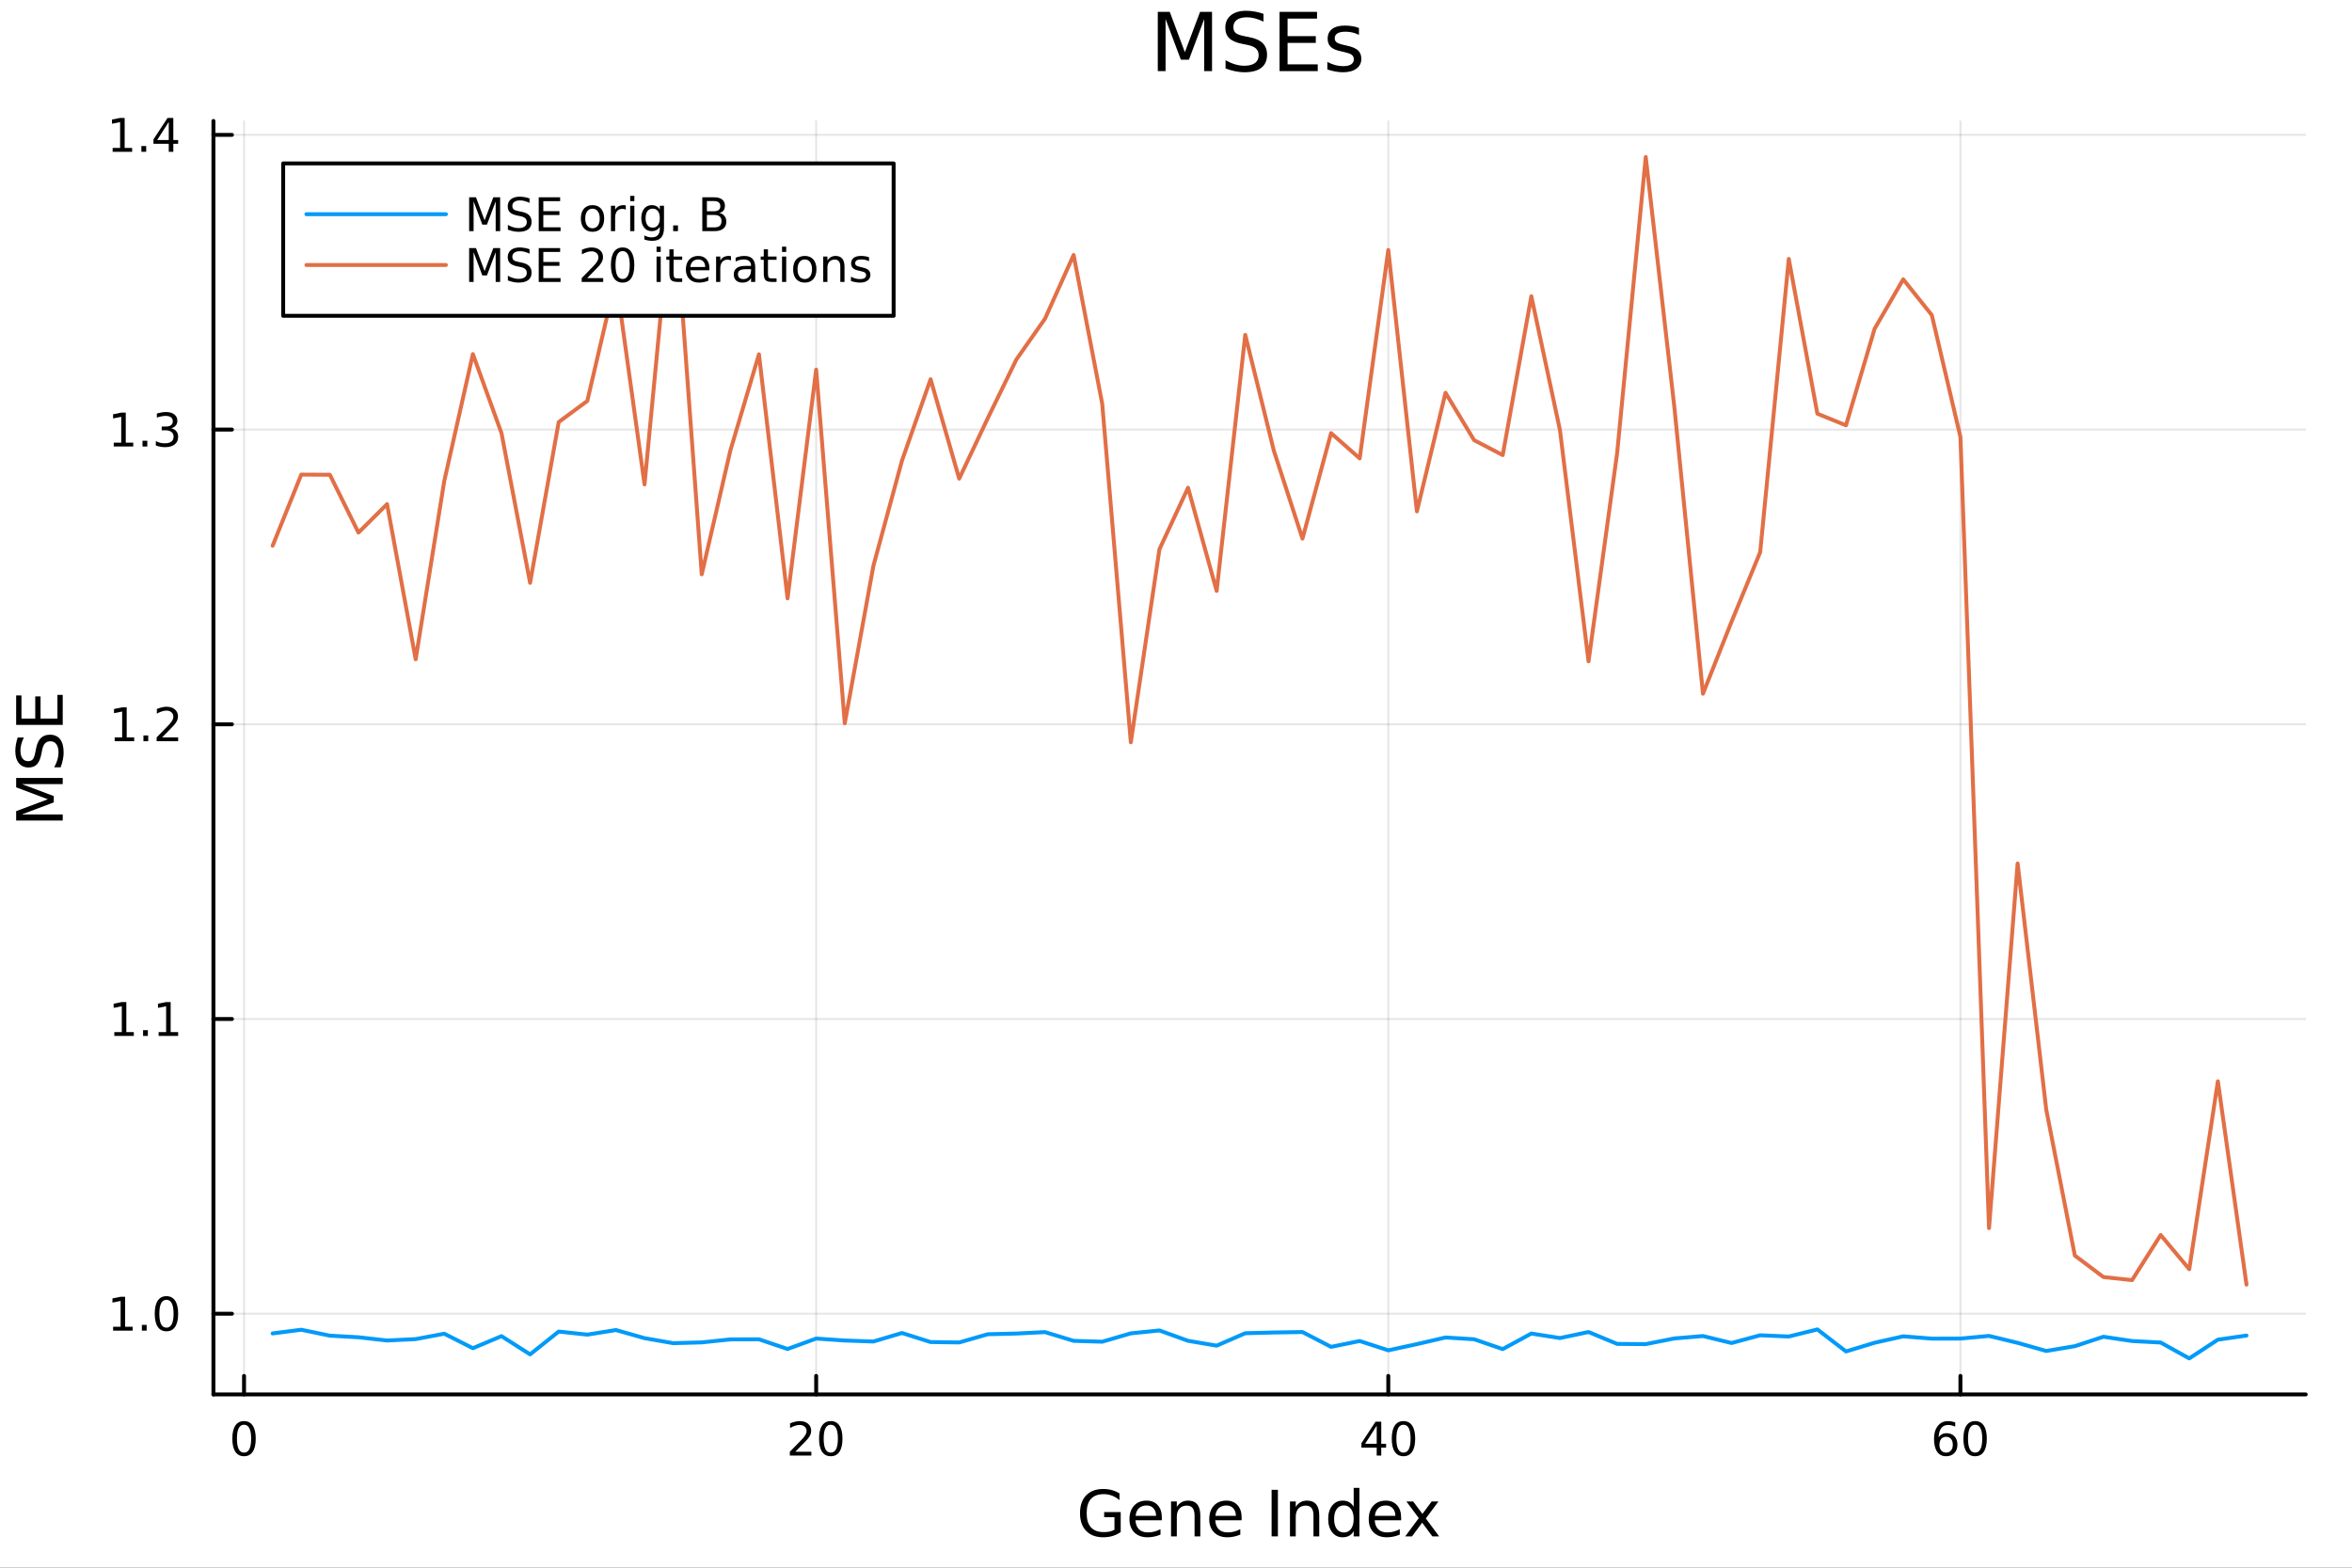 <svg xmlns="http://www.w3.org/2000/svg" xmlns:xlink="http://www.w3.org/1999/xlink" width="600" height="400" viewBox="0 0 2400 1600">
<rect x="0" y="0" width="2400" height="1600" fill="#333333" stroke="none"/>
<defs>
  <clipPath id="clip030">
    <rect x="0" y="0" width="2400" height="1600"></rect>
  </clipPath>
</defs>
<path clip-path="url(#clip030)" d="M0 1600 L2400 1600 L2400 8.88178e-14 L0 8.88178e-14  Z" fill="#ffffff" fill-rule="evenodd" fill-opacity="1"></path>
<defs>
  <clipPath id="clip031">
    <rect x="480" y="0" width="1681" height="1600"></rect>
  </clipPath>
</defs>
<path clip-path="url(#clip030)" d="M217.783 1423.18 L2352.76 1423.18 L2352.76 123.472 L217.783 123.472  Z" fill="#ffffff" fill-rule="evenodd" fill-opacity="1"></path>
<defs>
  <clipPath id="clip032">
    <rect x="217" y="123" width="2136" height="1301"></rect>
  </clipPath>
</defs>
<polyline clip-path="url(#clip032)" style="stroke:#000000; stroke-linecap:round; stroke-linejoin:round; stroke-width:2; stroke-opacity:0.1; fill:none" points="249.016,1423.18 249.016,123.472 "></polyline>
<polyline clip-path="url(#clip032)" style="stroke:#000000; stroke-linecap:round; stroke-linejoin:round; stroke-width:2; stroke-opacity:0.1; fill:none" points="832.821,1423.18 832.821,123.472 "></polyline>
<polyline clip-path="url(#clip032)" style="stroke:#000000; stroke-linecap:round; stroke-linejoin:round; stroke-width:2; stroke-opacity:0.1; fill:none" points="1416.63,1423.18 1416.63,123.472 "></polyline>
<polyline clip-path="url(#clip032)" style="stroke:#000000; stroke-linecap:round; stroke-linejoin:round; stroke-width:2; stroke-opacity:0.1; fill:none" points="2000.43,1423.18 2000.43,123.472 "></polyline>
<polyline clip-path="url(#clip030)" style="stroke:#000000; stroke-linecap:round; stroke-linejoin:round; stroke-width:4; stroke-opacity:1; fill:none" points="217.783,1423.18 2352.76,1423.18 "></polyline>
<polyline clip-path="url(#clip030)" style="stroke:#000000; stroke-linecap:round; stroke-linejoin:round; stroke-width:4; stroke-opacity:1; fill:none" points="249.016,1423.18 249.016,1404.28 "></polyline>
<polyline clip-path="url(#clip030)" style="stroke:#000000; stroke-linecap:round; stroke-linejoin:round; stroke-width:4; stroke-opacity:1; fill:none" points="832.821,1423.18 832.821,1404.28 "></polyline>
<polyline clip-path="url(#clip030)" style="stroke:#000000; stroke-linecap:round; stroke-linejoin:round; stroke-width:4; stroke-opacity:1; fill:none" points="1416.63,1423.18 1416.63,1404.28 "></polyline>
<polyline clip-path="url(#clip030)" style="stroke:#000000; stroke-linecap:round; stroke-linejoin:round; stroke-width:4; stroke-opacity:1; fill:none" points="2000.43,1423.18 2000.43,1404.28 "></polyline>
<path clip-path="url(#clip030)" d="M249.016 1454.1 Q245.405 1454.1 243.577 1457.66 Q241.771 1461.2 241.771 1468.33 Q241.771 1475.44 243.577 1479.01 Q245.405 1482.55 249.016 1482.55 Q252.651 1482.55 254.456 1479.01 Q256.285 1475.44 256.285 1468.33 Q256.285 1461.2 254.456 1457.66 Q252.651 1454.1 249.016 1454.1 M249.016 1450.39 Q254.827 1450.39 257.882 1455 Q260.961 1459.58 260.961 1468.33 Q260.961 1477.06 257.882 1481.67 Q254.827 1486.25 249.016 1486.25 Q243.206 1486.25 240.128 1481.67 Q237.072 1477.06 237.072 1468.33 Q237.072 1459.58 240.128 1455 Q243.206 1450.39 249.016 1450.39 Z" fill="#000000" fill-rule="nonzero" fill-opacity="1"></path><path clip-path="url(#clip030)" d="M811.594 1481.64 L827.914 1481.64 L827.914 1485.58 L805.969 1485.58 L805.969 1481.64 Q808.631 1478.89 813.215 1474.26 Q817.821 1469.61 819.002 1468.27 Q821.247 1465.74 822.127 1464.01 Q823.029 1462.25 823.029 1460.56 Q823.029 1457.8 821.085 1456.07 Q819.164 1454.33 816.062 1454.33 Q813.863 1454.33 811.409 1455.09 Q808.978 1455.86 806.201 1457.41 L806.201 1452.69 Q809.025 1451.55 811.478 1450.97 Q813.932 1450.39 815.969 1450.39 Q821.34 1450.39 824.534 1453.08 Q827.728 1455.77 827.728 1460.26 Q827.728 1462.39 826.918 1464.31 Q826.131 1466.2 824.025 1468.8 Q823.446 1469.47 820.344 1472.69 Q817.242 1475.88 811.594 1481.64 Z" fill="#000000" fill-rule="nonzero" fill-opacity="1"></path><path clip-path="url(#clip030)" d="M847.728 1454.1 Q844.117 1454.1 842.288 1457.66 Q840.483 1461.2 840.483 1468.33 Q840.483 1475.44 842.288 1479.01 Q844.117 1482.55 847.728 1482.55 Q851.363 1482.55 853.168 1479.01 Q854.997 1475.44 854.997 1468.33 Q854.997 1461.2 853.168 1457.66 Q851.363 1454.1 847.728 1454.1 M847.728 1450.39 Q853.538 1450.39 856.594 1455 Q859.673 1459.58 859.673 1468.33 Q859.673 1477.06 856.594 1481.67 Q853.538 1486.25 847.728 1486.25 Q841.918 1486.25 838.839 1481.67 Q835.784 1477.06 835.784 1468.33 Q835.784 1459.58 838.839 1455 Q841.918 1450.39 847.728 1450.39 Z" fill="#000000" fill-rule="nonzero" fill-opacity="1"></path><path clip-path="url(#clip030)" d="M1404.8 1455.09 L1392.99 1473.54 L1404.8 1473.54 L1404.8 1455.09 M1403.57 1451.02 L1409.45 1451.02 L1409.45 1473.54 L1414.38 1473.54 L1414.38 1477.43 L1409.45 1477.43 L1409.45 1485.58 L1404.8 1485.58 L1404.8 1477.43 L1389.2 1477.43 L1389.2 1472.92 L1403.57 1451.02 Z" fill="#000000" fill-rule="nonzero" fill-opacity="1"></path><path clip-path="url(#clip030)" d="M1432.11 1454.1 Q1428.5 1454.1 1426.67 1457.66 Q1424.87 1461.2 1424.87 1468.33 Q1424.87 1475.44 1426.67 1479.01 Q1428.5 1482.55 1432.11 1482.55 Q1435.75 1482.55 1437.55 1479.01 Q1439.38 1475.44 1439.38 1468.33 Q1439.38 1461.2 1437.55 1457.66 Q1435.75 1454.1 1432.11 1454.1 M1432.11 1450.39 Q1437.92 1450.39 1440.98 1455 Q1444.06 1459.58 1444.06 1468.33 Q1444.06 1477.06 1440.98 1481.67 Q1437.92 1486.25 1432.11 1486.25 Q1426.3 1486.25 1423.22 1481.67 Q1420.17 1477.06 1420.17 1468.33 Q1420.17 1459.58 1423.22 1455 Q1426.3 1450.39 1432.11 1450.39 Z" fill="#000000" fill-rule="nonzero" fill-opacity="1"></path><path clip-path="url(#clip030)" d="M1985.84 1466.44 Q1982.69 1466.44 1980.84 1468.59 Q1979.01 1470.74 1979.01 1474.49 Q1979.01 1478.22 1980.84 1480.39 Q1982.69 1482.55 1985.84 1482.55 Q1988.98 1482.55 1990.81 1480.39 Q1992.66 1478.22 1992.66 1474.49 Q1992.66 1470.74 1990.81 1468.59 Q1988.98 1466.44 1985.84 1466.44 M1995.12 1451.78 L1995.12 1456.04 Q1993.36 1455.21 1991.55 1454.77 Q1989.77 1454.33 1988.01 1454.33 Q1983.38 1454.33 1980.93 1457.45 Q1978.5 1460.58 1978.15 1466.9 Q1979.52 1464.89 1981.58 1463.82 Q1983.64 1462.73 1986.11 1462.73 Q1991.32 1462.73 1994.33 1465.9 Q1997.36 1469.05 1997.36 1474.49 Q1997.36 1479.82 1994.21 1483.03 Q1991.07 1486.25 1985.84 1486.25 Q1979.84 1486.25 1976.67 1481.67 Q1973.5 1477.06 1973.5 1468.33 Q1973.5 1460.14 1977.39 1455.28 Q1981.27 1450.39 1987.83 1450.39 Q1989.59 1450.39 1991.37 1450.74 Q1993.17 1451.09 1995.12 1451.78 Z" fill="#000000" fill-rule="nonzero" fill-opacity="1"></path><path clip-path="url(#clip030)" d="M2015.42 1454.1 Q2011.81 1454.1 2009.98 1457.66 Q2008.17 1461.2 2008.17 1468.33 Q2008.17 1475.44 2009.98 1479.01 Q2011.81 1482.55 2015.42 1482.55 Q2019.05 1482.55 2020.86 1479.01 Q2022.69 1475.44 2022.69 1468.33 Q2022.69 1461.2 2020.86 1457.66 Q2019.05 1454.1 2015.42 1454.1 M2015.42 1450.39 Q2021.23 1450.39 2024.28 1455 Q2027.36 1459.58 2027.36 1468.33 Q2027.36 1477.06 2024.28 1481.67 Q2021.23 1486.25 2015.42 1486.25 Q2009.61 1486.25 2006.53 1481.67 Q2003.47 1477.06 2003.47 1468.33 Q2003.47 1459.58 2006.53 1455 Q2009.61 1450.39 2015.42 1450.39 Z" fill="#000000" fill-rule="nonzero" fill-opacity="1"></path><path clip-path="url(#clip030)" d="M1137.2 1561.26 L1137.2 1548.5 L1126.7 1548.5 L1126.7 1543.22 L1143.57 1543.22 L1143.57 1563.62 Q1139.84 1566.26 1135.36 1567.63 Q1130.87 1568.97 1125.78 1568.97 Q1114.64 1568.97 1108.33 1562.47 Q1102.06 1555.95 1102.06 1544.33 Q1102.06 1532.68 1108.33 1526.19 Q1114.64 1519.66 1125.78 1519.66 Q1130.42 1519.66 1134.59 1520.81 Q1138.79 1521.96 1142.33 1524.18 L1142.33 1531.03 Q1138.76 1528 1134.75 1526.48 Q1130.74 1524.95 1126.32 1524.95 Q1117.6 1524.95 1113.2 1529.82 Q1108.84 1534.69 1108.84 1544.33 Q1108.84 1553.94 1113.2 1558.81 Q1117.6 1563.68 1126.32 1563.68 Q1129.72 1563.68 1132.4 1563.11 Q1135.07 1562.51 1137.2 1561.26 Z" fill="#000000" fill-rule="nonzero" fill-opacity="1"></path><path clip-path="url(#clip030)" d="M1185.55 1548.76 L1185.55 1551.62 L1158.62 1551.62 Q1159.01 1557.67 1162.25 1560.85 Q1165.53 1564 1171.36 1564 Q1174.73 1564 1177.88 1563.17 Q1181.06 1562.35 1184.18 1560.69 L1184.18 1566.23 Q1181.03 1567.57 1177.72 1568.27 Q1174.41 1568.97 1171 1568.97 Q1162.47 1568.97 1157.48 1564 Q1152.51 1559.04 1152.51 1550.57 Q1152.51 1541.82 1157.22 1536.69 Q1161.97 1531.54 1169.99 1531.54 Q1177.18 1531.54 1181.35 1536.18 Q1185.55 1540.8 1185.55 1548.76 M1179.69 1547.04 Q1179.63 1542.23 1176.99 1539.37 Q1174.38 1536.5 1170.05 1536.5 Q1165.15 1536.5 1162.19 1539.27 Q1159.26 1542.04 1158.81 1547.07 L1179.69 1547.04 Z" fill="#000000" fill-rule="nonzero" fill-opacity="1"></path><path clip-path="url(#clip030)" d="M1224.8 1546.53 L1224.8 1568.04 L1218.94 1568.04 L1218.94 1546.72 Q1218.94 1541.66 1216.97 1539.14 Q1214.99 1536.63 1211.05 1536.63 Q1206.3 1536.63 1203.57 1539.65 Q1200.83 1542.68 1200.83 1547.9 L1200.83 1568.04 L1194.94 1568.04 L1194.94 1532.4 L1200.83 1532.4 L1200.83 1537.93 Q1202.93 1534.72 1205.76 1533.13 Q1208.63 1531.54 1212.35 1531.54 Q1218.49 1531.54 1221.64 1535.36 Q1224.8 1539.14 1224.8 1546.53 Z" fill="#000000" fill-rule="nonzero" fill-opacity="1"></path><path clip-path="url(#clip030)" d="M1266.97 1548.76 L1266.97 1551.62 L1240.04 1551.62 Q1240.42 1557.67 1243.67 1560.85 Q1246.95 1564 1252.77 1564 Q1256.15 1564 1259.3 1563.17 Q1262.48 1562.35 1265.6 1560.69 L1265.6 1566.23 Q1262.45 1567.57 1259.14 1568.27 Q1255.83 1568.97 1252.42 1568.97 Q1243.89 1568.97 1238.9 1564 Q1233.93 1559.04 1233.93 1550.57 Q1233.93 1541.82 1238.64 1536.69 Q1243.38 1531.54 1251.4 1531.54 Q1258.6 1531.54 1262.77 1536.18 Q1266.97 1540.8 1266.97 1548.76 M1261.11 1547.04 Q1261.05 1542.23 1258.41 1539.37 Q1255.8 1536.5 1251.47 1536.5 Q1246.57 1536.5 1243.61 1539.27 Q1240.68 1542.04 1240.23 1547.07 L1261.11 1547.04 Z" fill="#000000" fill-rule="nonzero" fill-opacity="1"></path><path clip-path="url(#clip030)" d="M1297.56 1520.52 L1303.98 1520.52 L1303.98 1568.04 L1297.56 1568.04 L1297.56 1520.52 Z" fill="#000000" fill-rule="nonzero" fill-opacity="1"></path><path clip-path="url(#clip030)" d="M1346.16 1546.53 L1346.16 1568.04 L1340.3 1568.04 L1340.3 1546.72 Q1340.3 1541.66 1338.33 1539.14 Q1336.35 1536.63 1332.41 1536.63 Q1327.67 1536.63 1324.93 1539.65 Q1322.19 1542.68 1322.19 1547.9 L1322.19 1568.04 L1316.3 1568.04 L1316.3 1532.4 L1322.19 1532.4 L1322.19 1537.93 Q1324.29 1534.72 1327.12 1533.13 Q1329.99 1531.54 1333.71 1531.54 Q1339.86 1531.54 1343.01 1535.36 Q1346.16 1539.14 1346.16 1546.53 Z" fill="#000000" fill-rule="nonzero" fill-opacity="1"></path><path clip-path="url(#clip030)" d="M1381.3 1537.81 L1381.3 1518.52 L1387.15 1518.52 L1387.15 1568.04 L1381.3 1568.04 L1381.3 1562.7 Q1379.45 1565.88 1376.62 1567.44 Q1373.82 1568.97 1369.87 1568.97 Q1363.41 1568.97 1359.33 1563.81 Q1355.29 1558.65 1355.29 1550.25 Q1355.29 1541.85 1359.33 1536.69 Q1363.41 1531.54 1369.87 1531.54 Q1373.82 1531.54 1376.62 1533.1 Q1379.45 1534.62 1381.3 1537.81 M1361.34 1550.25 Q1361.34 1556.71 1363.98 1560.4 Q1366.65 1564.07 1371.3 1564.07 Q1375.95 1564.07 1378.62 1560.4 Q1381.3 1556.71 1381.3 1550.25 Q1381.3 1543.79 1378.62 1540.13 Q1375.95 1536.44 1371.3 1536.44 Q1366.65 1536.44 1363.98 1540.13 Q1361.34 1543.79 1361.34 1550.25 Z" fill="#000000" fill-rule="nonzero" fill-opacity="1"></path><path clip-path="url(#clip030)" d="M1429.71 1548.76 L1429.71 1551.62 L1402.78 1551.62 Q1403.16 1557.67 1406.41 1560.85 Q1409.69 1564 1415.51 1564 Q1418.89 1564 1422.04 1563.17 Q1425.22 1562.35 1428.34 1560.69 L1428.34 1566.23 Q1425.19 1567.57 1421.88 1568.27 Q1418.57 1568.97 1415.16 1568.97 Q1406.63 1568.97 1401.63 1564 Q1396.67 1559.04 1396.67 1550.57 Q1396.67 1541.82 1401.38 1536.69 Q1406.12 1531.54 1414.14 1531.54 Q1421.34 1531.54 1425.51 1536.18 Q1429.71 1540.8 1429.71 1548.76 M1423.85 1547.04 Q1423.79 1542.23 1421.15 1539.37 Q1418.54 1536.5 1414.21 1536.5 Q1409.31 1536.5 1406.35 1539.27 Q1403.42 1542.04 1402.97 1547.07 L1423.85 1547.04 Z" fill="#000000" fill-rule="nonzero" fill-opacity="1"></path><path clip-path="url(#clip030)" d="M1467.81 1532.4 L1454.92 1549.74 L1468.47 1568.04 L1461.57 1568.04 L1451.19 1554.04 L1440.82 1568.04 L1433.91 1568.04 L1447.75 1549.39 L1435.09 1532.4 L1441.99 1532.4 L1451.45 1545.1 L1460.9 1532.4 L1467.81 1532.4 Z" fill="#000000" fill-rule="nonzero" fill-opacity="1"></path><polyline clip-path="url(#clip032)" style="stroke:#000000; stroke-linecap:round; stroke-linejoin:round; stroke-width:2; stroke-opacity:0.1; fill:none" points="217.783,1340.79 2352.76,1340.79 "></polyline>
<polyline clip-path="url(#clip032)" style="stroke:#000000; stroke-linecap:round; stroke-linejoin:round; stroke-width:2; stroke-opacity:0.1; fill:none" points="217.783,1040 2352.76,1040 "></polyline>
<polyline clip-path="url(#clip032)" style="stroke:#000000; stroke-linecap:round; stroke-linejoin:round; stroke-width:2; stroke-opacity:0.1; fill:none" points="217.783,739.217 2352.76,739.217 "></polyline>
<polyline clip-path="url(#clip032)" style="stroke:#000000; stroke-linecap:round; stroke-linejoin:round; stroke-width:2; stroke-opacity:0.1; fill:none" points="217.783,438.432 2352.76,438.432 "></polyline>
<polyline clip-path="url(#clip032)" style="stroke:#000000; stroke-linecap:round; stroke-linejoin:round; stroke-width:2; stroke-opacity:0.1; fill:none" points="217.783,137.647 2352.76,137.647 "></polyline>
<polyline clip-path="url(#clip030)" style="stroke:#000000; stroke-linecap:round; stroke-linejoin:round; stroke-width:4; stroke-opacity:1; fill:none" points="217.783,1423.18 217.783,123.472 "></polyline>
<polyline clip-path="url(#clip030)" style="stroke:#000000; stroke-linecap:round; stroke-linejoin:round; stroke-width:4; stroke-opacity:1; fill:none" points="217.783,1340.79 236.681,1340.79 "></polyline>
<polyline clip-path="url(#clip030)" style="stroke:#000000; stroke-linecap:round; stroke-linejoin:round; stroke-width:4; stroke-opacity:1; fill:none" points="217.783,1040 236.681,1040 "></polyline>
<polyline clip-path="url(#clip030)" style="stroke:#000000; stroke-linecap:round; stroke-linejoin:round; stroke-width:4; stroke-opacity:1; fill:none" points="217.783,739.217 236.681,739.217 "></polyline>
<polyline clip-path="url(#clip030)" style="stroke:#000000; stroke-linecap:round; stroke-linejoin:round; stroke-width:4; stroke-opacity:1; fill:none" points="217.783,438.432 236.681,438.432 "></polyline>
<polyline clip-path="url(#clip030)" style="stroke:#000000; stroke-linecap:round; stroke-linejoin:round; stroke-width:4; stroke-opacity:1; fill:none" points="217.783,137.647 236.681,137.647 "></polyline>
<path clip-path="url(#clip030)" d="M115.418 1354.13 L123.056 1354.13 L123.056 1327.77 L114.746 1329.43 L114.746 1325.17 L123.01 1323.51 L127.686 1323.51 L127.686 1354.13 L135.325 1354.13 L135.325 1358.07 L115.418 1358.07 L115.418 1354.13 Z" fill="#000000" fill-rule="nonzero" fill-opacity="1"></path><path clip-path="url(#clip030)" d="M144.769 1352.19 L149.653 1352.19 L149.653 1358.07 L144.769 1358.07 L144.769 1352.19 Z" fill="#000000" fill-rule="nonzero" fill-opacity="1"></path><path clip-path="url(#clip030)" d="M169.839 1326.59 Q166.227 1326.59 164.399 1330.15 Q162.593 1333.69 162.593 1340.82 Q162.593 1347.93 164.399 1351.49 Q166.227 1355.03 169.839 1355.03 Q173.473 1355.03 175.278 1351.49 Q177.107 1347.93 177.107 1340.82 Q177.107 1333.69 175.278 1330.15 Q173.473 1326.59 169.839 1326.59 M169.839 1322.88 Q175.649 1322.88 178.704 1327.49 Q181.783 1332.07 181.783 1340.82 Q181.783 1349.55 178.704 1354.16 Q175.649 1358.74 169.839 1358.74 Q164.028 1358.74 160.95 1354.16 Q157.894 1349.55 157.894 1340.82 Q157.894 1332.07 160.95 1327.49 Q164.028 1322.88 169.839 1322.88 Z" fill="#000000" fill-rule="nonzero" fill-opacity="1"></path><path clip-path="url(#clip030)" d="M116.644 1053.35 L124.283 1053.35 L124.283 1026.98 L115.973 1028.65 L115.973 1024.39 L124.237 1022.72 L128.913 1022.72 L128.913 1053.35 L136.552 1053.35 L136.552 1057.28 L116.644 1057.28 L116.644 1053.35 Z" fill="#000000" fill-rule="nonzero" fill-opacity="1"></path><path clip-path="url(#clip030)" d="M145.996 1051.4 L150.88 1051.4 L150.88 1057.28 L145.996 1057.28 L145.996 1051.4 Z" fill="#000000" fill-rule="nonzero" fill-opacity="1"></path><path clip-path="url(#clip030)" d="M161.876 1053.35 L169.514 1053.35 L169.514 1026.98 L161.204 1028.65 L161.204 1024.39 L169.468 1022.72 L174.144 1022.72 L174.144 1053.35 L181.783 1053.35 L181.783 1057.28 L161.876 1057.28 L161.876 1053.35 Z" fill="#000000" fill-rule="nonzero" fill-opacity="1"></path><path clip-path="url(#clip030)" d="M117.015 752.562 L124.654 752.562 L124.654 726.196 L116.343 727.863 L116.343 723.604 L124.607 721.937 L129.283 721.937 L129.283 752.562 L136.922 752.562 L136.922 756.497 L117.015 756.497 L117.015 752.562 Z" fill="#000000" fill-rule="nonzero" fill-opacity="1"></path><path clip-path="url(#clip030)" d="M146.366 750.617 L151.251 750.617 L151.251 756.497 L146.366 756.497 L146.366 750.617 Z" fill="#000000" fill-rule="nonzero" fill-opacity="1"></path><path clip-path="url(#clip030)" d="M165.464 752.562 L181.783 752.562 L181.783 756.497 L159.839 756.497 L159.839 752.562 Q162.501 749.807 167.084 745.178 Q171.69 740.525 172.871 739.182 Q175.116 736.659 175.996 734.923 Q176.899 733.164 176.899 731.474 Q176.899 728.719 174.954 726.983 Q173.033 725.247 169.931 725.247 Q167.732 725.247 165.278 726.011 Q162.848 726.775 160.07 728.326 L160.07 723.604 Q162.894 722.469 165.348 721.891 Q167.802 721.312 169.839 721.312 Q175.209 721.312 178.403 723.997 Q181.598 726.682 181.598 731.173 Q181.598 733.303 180.788 735.224 Q180.001 737.122 177.894 739.715 Q177.315 740.386 174.214 743.604 Q171.112 746.798 165.464 752.562 Z" fill="#000000" fill-rule="nonzero" fill-opacity="1"></path><path clip-path="url(#clip030)" d="M116.066 451.777 L123.705 451.777 L123.705 425.411 L115.394 427.078 L115.394 422.819 L123.658 421.152 L128.334 421.152 L128.334 451.777 L135.973 451.777 L135.973 455.712 L116.066 455.712 L116.066 451.777 Z" fill="#000000" fill-rule="nonzero" fill-opacity="1"></path><path clip-path="url(#clip030)" d="M145.417 449.832 L150.302 449.832 L150.302 455.712 L145.417 455.712 L145.417 449.832 Z" fill="#000000" fill-rule="nonzero" fill-opacity="1"></path><path clip-path="url(#clip030)" d="M174.653 437.078 Q178.01 437.795 179.885 440.064 Q181.783 442.332 181.783 445.666 Q181.783 450.782 178.264 453.582 Q174.746 456.383 168.264 456.383 Q166.089 456.383 163.774 455.944 Q161.482 455.527 159.028 454.67 L159.028 450.157 Q160.973 451.291 163.288 451.869 Q165.602 452.448 168.126 452.448 Q172.524 452.448 174.815 450.712 Q177.13 448.976 177.13 445.666 Q177.13 442.61 174.977 440.897 Q172.848 439.161 169.028 439.161 L165.001 439.161 L165.001 435.319 L169.214 435.319 Q172.663 435.319 174.491 433.953 Q176.32 432.564 176.32 429.971 Q176.32 427.309 174.422 425.897 Q172.547 424.462 169.028 424.462 Q167.107 424.462 164.908 424.879 Q162.709 425.296 160.07 426.175 L160.07 422.009 Q162.732 421.268 165.047 420.897 Q167.385 420.527 169.445 420.527 Q174.769 420.527 177.871 422.958 Q180.973 425.365 180.973 429.485 Q180.973 432.356 179.329 434.346 Q177.686 436.314 174.653 437.078 Z" fill="#000000" fill-rule="nonzero" fill-opacity="1"></path><path clip-path="url(#clip030)" d="M114.931 150.992 L122.57 150.992 L122.57 124.626 L114.26 126.293 L114.26 122.034 L122.524 120.367 L127.2 120.367 L127.2 150.992 L134.839 150.992 L134.839 154.927 L114.931 154.927 L114.931 150.992 Z" fill="#000000" fill-rule="nonzero" fill-opacity="1"></path><path clip-path="url(#clip030)" d="M144.283 149.047 L149.167 149.047 L149.167 154.927 L144.283 154.927 L144.283 149.047 Z" fill="#000000" fill-rule="nonzero" fill-opacity="1"></path><path clip-path="url(#clip030)" d="M172.2 124.441 L160.394 142.89 L172.2 142.89 L172.2 124.441 M170.973 120.367 L176.852 120.367 L176.852 142.89 L181.783 142.89 L181.783 146.779 L176.852 146.779 L176.852 154.927 L172.2 154.927 L172.2 146.779 L156.598 146.779 L156.598 142.265 L170.973 120.367 Z" fill="#000000" fill-rule="nonzero" fill-opacity="1"></path><path clip-path="url(#clip030)" d="M16.484 837.445 L16.484 827.864 L48.822 815.738 L16.484 803.547 L16.484 793.967 L64.004 793.967 L64.004 800.237 L22.277 800.237 L54.869 812.491 L54.869 818.952 L22.277 831.206 L64.004 831.206 L64.004 837.445 L16.484 837.445 Z" fill="#000000" fill-rule="nonzero" fill-opacity="1"></path><path clip-path="url(#clip030)" d="M18.044 752.717 L24.314 752.717 Q22.563 756.377 21.704 759.624 Q20.845 762.87 20.845 765.894 Q20.845 771.146 22.882 774.01 Q24.919 776.843 28.674 776.843 Q31.826 776.843 33.449 774.965 Q35.04 773.055 36.027 767.772 L36.823 763.889 Q38.191 756.696 41.66 753.29 Q45.098 749.852 50.891 749.852 Q57.798 749.852 61.362 754.499 Q64.927 759.115 64.927 768.058 Q64.927 771.432 64.163 775.252 Q63.399 779.039 61.904 783.113 L55.283 783.113 Q57.479 779.198 58.593 775.443 Q59.707 771.687 59.707 768.058 Q59.707 762.552 57.543 759.56 Q55.379 756.568 51.368 756.568 Q47.867 756.568 45.894 758.733 Q43.92 760.865 42.934 765.767 L42.17 769.682 Q40.737 776.875 37.682 780.09 Q34.626 783.304 29.184 783.304 Q22.882 783.304 19.253 778.88 Q15.625 774.424 15.625 766.626 Q15.625 763.284 16.23 759.815 Q16.834 756.345 18.044 752.717 Z" fill="#000000" fill-rule="nonzero" fill-opacity="1"></path><path clip-path="url(#clip030)" d="M16.484 739.826 L16.484 709.78 L21.895 709.78 L21.895 733.397 L35.963 733.397 L35.963 710.767 L41.374 710.767 L41.374 733.397 L58.593 733.397 L58.593 709.207 L64.004 709.207 L64.004 739.826 L16.484 739.826 Z" fill="#000000" fill-rule="nonzero" fill-opacity="1"></path><path clip-path="url(#clip030)" d="M1181.42 12.096 L1193.62 12.096 L1209.05 53.253 L1224.57 12.096 L1236.76 12.096 L1236.76 72.576 L1228.78 72.576 L1228.78 19.469 L1213.18 60.95 L1204.96 60.95 L1189.36 19.469 L1189.36 72.576 L1181.42 72.576 L1181.42 12.096 Z" fill="#000000" fill-rule="nonzero" fill-opacity="1"></path><path clip-path="url(#clip030)" d="M1289.26 14.081 L1289.26 22.061 Q1284.6 19.833 1280.47 18.739 Q1276.34 17.646 1272.49 17.646 Q1265.8 17.646 1262.16 20.238 Q1258.55 22.831 1258.55 27.611 Q1258.55 31.621 1260.94 33.687 Q1263.37 35.713 1270.1 36.969 L1275.04 37.981 Q1284.2 39.723 1288.53 44.139 Q1292.91 48.514 1292.91 55.886 Q1292.91 64.677 1286.99 69.214 Q1281.12 73.751 1269.73 73.751 Q1265.44 73.751 1260.58 72.778 Q1255.76 71.806 1250.57 69.902 L1250.57 61.477 Q1255.56 64.272 1260.34 65.689 Q1265.12 67.107 1269.73 67.107 Q1276.74 67.107 1280.55 64.353 Q1284.36 61.598 1284.36 56.494 Q1284.36 52.038 1281.6 49.526 Q1278.89 47.015 1272.65 45.759 L1267.67 44.787 Q1258.51 42.964 1254.42 39.075 Q1250.33 35.186 1250.33 28.259 Q1250.33 20.238 1255.96 15.62 Q1261.63 11.002 1271.56 11.002 Q1275.81 11.002 1280.23 11.772 Q1284.64 12.542 1289.26 14.081 Z" fill="#000000" fill-rule="nonzero" fill-opacity="1"></path><path clip-path="url(#clip030)" d="M1305.67 12.096 L1343.91 12.096 L1343.91 18.983 L1313.85 18.983 L1313.85 36.888 L1342.65 36.888 L1342.65 43.774 L1313.85 43.774 L1313.85 65.689 L1344.64 65.689 L1344.64 72.576 L1305.67 72.576 L1305.67 12.096 Z" fill="#000000" fill-rule="nonzero" fill-opacity="1"></path><path clip-path="url(#clip030)" d="M1386.68 28.543 L1386.68 35.591 Q1383.52 33.971 1380.12 33.161 Q1376.72 32.35 1373.07 32.35 Q1367.52 32.35 1364.73 34.052 Q1361.97 35.753 1361.97 39.156 Q1361.97 41.749 1363.96 43.248 Q1365.94 44.706 1371.94 46.043 L1374.49 46.61 Q1382.43 48.311 1385.75 51.43 Q1389.11 54.509 1389.11 60.059 Q1389.11 66.378 1384.09 70.064 Q1379.11 73.751 1370.36 73.751 Q1366.71 73.751 1362.74 73.022 Q1358.81 72.333 1354.44 70.915 L1354.44 63.218 Q1358.57 65.365 1362.58 66.459 Q1366.59 67.512 1370.52 67.512 Q1375.79 67.512 1378.62 65.73 Q1381.46 63.907 1381.46 60.626 Q1381.46 57.588 1379.39 55.967 Q1377.37 54.347 1370.44 52.848 L1367.85 52.24 Q1360.92 50.782 1357.84 47.785 Q1354.76 44.746 1354.76 39.48 Q1354.76 33.08 1359.3 29.596 Q1363.84 26.112 1372.18 26.112 Q1376.31 26.112 1379.96 26.72 Q1383.61 27.327 1386.68 28.543 Z" fill="#000000" fill-rule="nonzero" fill-opacity="1"></path><polyline clip-path="url(#clip032)" style="stroke:#009af9; stroke-linecap:round; stroke-linejoin:round; stroke-width:4; stroke-opacity:1; fill:none" points="278.207,1360.91 307.397,1357.15 336.587,1363.2 365.777,1364.83 394.968,1368.13 424.158,1366.7 453.348,1361.21 482.538,1375.99 511.728,1363.7 540.919,1382.3 570.109,1359.01 599.299,1362.15 628.489,1357.45 657.68,1365.75 686.87,1370.85 716.06,1370.07 745.25,1367 774.441,1366.9 803.631,1376.8 832.821,1366.15 862.011,1368.14 891.201,1369.17 920.392,1360.47 949.582,1369.71 978.772,1370.13 1007.96,1361.74 1037.15,1361.03 1066.34,1359.57 1095.53,1368.48 1124.72,1369.37 1153.91,1360.84 1183.1,1357.88 1212.29,1368.44 1241.48,1373.4 1270.67,1360.71 1299.86,1359.97 1329.05,1359.49 1358.24,1374.62 1387.44,1368.64 1416.63,1378.16 1445.82,1371.83 1475.01,1365.06 1504.2,1366.87 1533.39,1376.91 1562.58,1361.04 1591.77,1365.63 1620.96,1359.47 1650.15,1371.6 1679.34,1371.82 1708.53,1366.02 1737.72,1363.58 1766.91,1370.7 1796.1,1362.8 1825.29,1364.06 1854.48,1356.83 1883.67,1379.3 1912.86,1370.43 1942.05,1363.88 1971.24,1366.2 2000.43,1366.17 2029.62,1363.45 2058.81,1370.53 2088,1378.82 2117.19,1373.92 2146.38,1364.3 2175.57,1368.66 2204.76,1370.21 2233.95,1386.4 2263.14,1367.3 2292.33,1363.08 "></polyline>
<polyline clip-path="url(#clip032)" style="stroke:#e26f46; stroke-linecap:round; stroke-linejoin:round; stroke-width:4; stroke-opacity:1; fill:none" points="278.207,556.951 307.397,484.379 336.587,484.526 365.777,543.562 394.968,514.518 424.158,672.9 453.348,490.826 482.538,361.415 511.728,442.064 540.919,594.853 570.109,430.764 599.299,409.216 628.489,284.169 657.68,494.421 686.87,188.497 716.06,586.15 745.25,459.893 774.441,361.598 803.631,610.704 832.821,377.268 862.011,738.209 891.201,577.599 920.392,470.09 949.582,387.052 978.772,488.529 1007.96,426.767 1037.15,366.855 1066.34,325.273 1095.53,260.251 1124.72,412.09 1153.91,757.561 1183.1,560.6 1212.29,497.8 1241.48,603.07 1270.67,341.797 1299.86,460.022 1329.05,549.722 1358.24,442.053 1387.44,467.825 1416.63,255.102 1445.82,521.95 1475.01,400.883 1504.2,449.242 1533.39,464.456 1562.58,302.354 1591.77,438.86 1620.96,674.951 1650.15,462.37 1679.34,160.256 1708.53,415.519 1737.72,708.011 1766.91,634.42 1796.1,563.564 1825.29,264.274 1854.48,422.232 1883.67,434.082 1912.86,335.583 1942.05,285.092 1971.24,321.61 2000.43,445.984 2029.62,1253.41 2058.81,881.287 2088,1132.47 2117.19,1281.43 2146.38,1303.38 2175.57,1306.51 2204.76,1260.44 2233.95,1295.36 2263.14,1103.58 2292.33,1311.06 "></polyline>
<path clip-path="url(#clip030)" d="M288.949 322.316 L911.865 322.316 L911.865 166.796 L288.949 166.796  Z" fill="#ffffff" fill-rule="evenodd" fill-opacity="1"></path>
<polyline clip-path="url(#clip030)" style="stroke:#000000; stroke-linecap:round; stroke-linejoin:round; stroke-width:4; stroke-opacity:1; fill:none" points="288.949,322.316 911.865,322.316 911.865,166.796 288.949,166.796 288.949,322.316 "></polyline>
<polyline clip-path="url(#clip030)" style="stroke:#009af9; stroke-linecap:round; stroke-linejoin:round; stroke-width:4; stroke-opacity:1; fill:none" points="312.671,218.636 455.002,218.636 "></polyline>
<path clip-path="url(#clip030)" d="M478.724 201.356 L485.692 201.356 L494.511 224.874 L503.377 201.356 L510.344 201.356 L510.344 235.916 L505.784 235.916 L505.784 205.569 L496.872 229.272 L492.173 229.272 L483.261 205.569 L483.261 235.916 L478.724 235.916 L478.724 201.356 Z" fill="#000000" fill-rule="nonzero" fill-opacity="1"></path><path clip-path="url(#clip030)" d="M540.344 202.49 L540.344 207.05 Q537.682 205.777 535.321 205.152 Q532.96 204.527 530.761 204.527 Q526.941 204.527 524.858 206.008 Q522.798 207.49 522.798 210.221 Q522.798 212.513 524.164 213.694 Q525.553 214.851 529.395 215.569 L532.219 216.147 Q537.451 217.143 539.927 219.666 Q542.427 222.166 542.427 226.379 Q542.427 231.402 539.048 233.994 Q535.691 236.587 529.187 236.587 Q526.733 236.587 523.955 236.031 Q521.201 235.476 518.238 234.388 L518.238 229.573 Q521.085 231.17 523.816 231.981 Q526.548 232.791 529.187 232.791 Q533.191 232.791 535.367 231.217 Q537.543 229.643 537.543 226.726 Q537.543 224.18 535.969 222.744 Q534.418 221.309 530.853 220.592 L528.006 220.036 Q522.775 218.995 520.437 216.772 Q518.099 214.55 518.099 210.592 Q518.099 206.008 521.316 203.37 Q524.557 200.731 530.228 200.731 Q532.659 200.731 535.182 201.171 Q537.705 201.61 540.344 202.49 Z" fill="#000000" fill-rule="nonzero" fill-opacity="1"></path><path clip-path="url(#clip030)" d="M549.719 201.356 L571.571 201.356 L571.571 205.291 L554.395 205.291 L554.395 215.522 L570.853 215.522 L570.853 219.457 L554.395 219.457 L554.395 231.981 L571.987 231.981 L571.987 235.916 L549.719 235.916 L549.719 201.356 Z" fill="#000000" fill-rule="nonzero" fill-opacity="1"></path><path clip-path="url(#clip030)" d="M604.603 212.976 Q601.177 212.976 599.186 215.661 Q597.196 218.323 597.196 222.976 Q597.196 227.629 599.163 230.314 Q601.154 232.976 604.603 232.976 Q608.006 232.976 609.997 230.291 Q611.987 227.606 611.987 222.976 Q611.987 218.37 609.997 215.684 Q608.006 212.976 604.603 212.976 M604.603 209.365 Q610.159 209.365 613.33 212.976 Q616.501 216.587 616.501 222.976 Q616.501 229.342 613.33 232.976 Q610.159 236.587 604.603 236.587 Q599.024 236.587 595.853 232.976 Q592.705 229.342 592.705 222.976 Q592.705 216.587 595.853 212.976 Q599.024 209.365 604.603 209.365 Z" fill="#000000" fill-rule="nonzero" fill-opacity="1"></path><path clip-path="url(#clip030)" d="M638.584 213.971 Q637.867 213.555 637.01 213.37 Q636.177 213.161 635.158 213.161 Q631.547 213.161 629.603 215.522 Q627.682 217.86 627.682 222.258 L627.682 235.916 L623.399 235.916 L623.399 209.99 L627.682 209.99 L627.682 214.018 Q629.024 211.657 631.177 210.522 Q633.33 209.365 636.408 209.365 Q636.848 209.365 637.381 209.434 Q637.913 209.481 638.561 209.596 L638.584 213.971 Z" fill="#000000" fill-rule="nonzero" fill-opacity="1"></path><path clip-path="url(#clip030)" d="M643.052 209.99 L647.311 209.99 L647.311 235.916 L643.052 235.916 L643.052 209.99 M643.052 199.897 L647.311 199.897 L647.311 205.291 L643.052 205.291 L643.052 199.897 Z" fill="#000000" fill-rule="nonzero" fill-opacity="1"></path><path clip-path="url(#clip030)" d="M673.283 222.652 Q673.283 218.022 671.362 215.476 Q669.464 212.93 666.015 212.93 Q662.589 212.93 660.668 215.476 Q658.769 218.022 658.769 222.652 Q658.769 227.258 660.668 229.805 Q662.589 232.351 666.015 232.351 Q669.464 232.351 671.362 229.805 Q673.283 227.258 673.283 222.652 M677.542 232.698 Q677.542 239.318 674.603 242.536 Q671.663 245.777 665.598 245.777 Q663.353 245.777 661.362 245.43 Q659.371 245.105 657.496 244.411 L657.496 240.268 Q659.371 241.286 661.2 241.772 Q663.029 242.258 664.927 242.258 Q669.117 242.258 671.2 240.059 Q673.283 237.883 673.283 233.462 L673.283 231.356 Q671.964 233.647 669.904 234.781 Q667.843 235.916 664.973 235.916 Q660.205 235.916 657.288 232.281 Q654.371 228.647 654.371 222.652 Q654.371 216.633 657.288 212.999 Q660.205 209.365 664.973 209.365 Q667.843 209.365 669.904 210.499 Q671.964 211.633 673.283 213.925 L673.283 209.99 L677.542 209.99 L677.542 232.698 Z" fill="#000000" fill-rule="nonzero" fill-opacity="1"></path><path clip-path="url(#clip030)" d="M686.917 230.036 L691.802 230.036 L691.802 235.916 L686.917 235.916 L686.917 230.036 Z" fill="#000000" fill-rule="nonzero" fill-opacity="1"></path><path clip-path="url(#clip030)" d="M721.315 219.411 L721.315 232.073 L728.815 232.073 Q732.588 232.073 734.394 230.522 Q736.223 228.948 736.223 225.731 Q736.223 222.49 734.394 220.962 Q732.588 219.411 728.815 219.411 L721.315 219.411 M721.315 205.198 L721.315 215.615 L728.237 215.615 Q731.663 215.615 733.329 214.342 Q735.019 213.045 735.019 210.407 Q735.019 207.791 733.329 206.495 Q731.663 205.198 728.237 205.198 L721.315 205.198 M716.639 201.356 L728.584 201.356 Q733.931 201.356 736.825 203.578 Q739.718 205.8 739.718 209.897 Q739.718 213.069 738.237 214.944 Q736.755 216.819 733.885 217.282 Q737.334 218.022 739.232 220.383 Q741.153 222.721 741.153 226.24 Q741.153 230.869 738.005 233.393 Q734.857 235.916 729.047 235.916 L716.639 235.916 L716.639 201.356 Z" fill="#000000" fill-rule="nonzero" fill-opacity="1"></path><polyline clip-path="url(#clip030)" style="stroke:#e26f46; stroke-linecap:round; stroke-linejoin:round; stroke-width:4; stroke-opacity:1; fill:none" points="312.671,270.476 455.002,270.476 "></polyline>
<path clip-path="url(#clip030)" d="M478.724 253.196 L485.692 253.196 L494.511 276.714 L503.377 253.196 L510.344 253.196 L510.344 287.756 L505.784 287.756 L505.784 257.409 L496.872 281.112 L492.173 281.112 L483.261 257.409 L483.261 287.756 L478.724 287.756 L478.724 253.196 Z" fill="#000000" fill-rule="nonzero" fill-opacity="1"></path><path clip-path="url(#clip030)" d="M540.344 254.33 L540.344 258.89 Q537.682 257.617 535.321 256.992 Q532.96 256.367 530.761 256.367 Q526.941 256.367 524.858 257.848 Q522.798 259.33 522.798 262.061 Q522.798 264.353 524.164 265.534 Q525.553 266.691 529.395 267.409 L532.219 267.987 Q537.451 268.983 539.927 271.506 Q542.427 274.006 542.427 278.219 Q542.427 283.242 539.048 285.834 Q535.691 288.427 529.187 288.427 Q526.733 288.427 523.955 287.871 Q521.201 287.316 518.238 286.228 L518.238 281.413 Q521.085 283.01 523.816 283.821 Q526.548 284.631 529.187 284.631 Q533.191 284.631 535.367 283.057 Q537.543 281.483 537.543 278.566 Q537.543 276.02 535.969 274.584 Q534.418 273.149 530.853 272.432 L528.006 271.876 Q522.775 270.835 520.437 268.612 Q518.099 266.39 518.099 262.432 Q518.099 257.848 521.316 255.21 Q524.557 252.571 530.228 252.571 Q532.659 252.571 535.182 253.011 Q537.705 253.45 540.344 254.33 Z" fill="#000000" fill-rule="nonzero" fill-opacity="1"></path><path clip-path="url(#clip030)" d="M549.719 253.196 L571.571 253.196 L571.571 257.131 L554.395 257.131 L554.395 267.362 L570.853 267.362 L570.853 271.297 L554.395 271.297 L554.395 283.821 L571.987 283.821 L571.987 287.756 L549.719 287.756 L549.719 253.196 Z" fill="#000000" fill-rule="nonzero" fill-opacity="1"></path><path clip-path="url(#clip030)" d="M599.186 283.821 L615.506 283.821 L615.506 287.756 L593.561 287.756 L593.561 283.821 Q596.223 281.066 600.807 276.436 Q605.413 271.784 606.594 270.441 Q608.839 267.918 609.719 266.182 Q610.622 264.423 610.622 262.733 Q610.622 259.978 608.677 258.242 Q606.756 256.506 603.654 256.506 Q601.455 256.506 599.001 257.27 Q596.571 258.034 593.793 259.585 L593.793 254.862 Q596.617 253.728 599.071 253.149 Q601.524 252.571 603.561 252.571 Q608.932 252.571 612.126 255.256 Q615.321 257.941 615.321 262.432 Q615.321 264.561 614.51 266.483 Q613.723 268.381 611.617 270.973 Q611.038 271.645 607.936 274.862 Q604.835 278.057 599.186 283.821 Z" fill="#000000" fill-rule="nonzero" fill-opacity="1"></path><path clip-path="url(#clip030)" d="M635.32 256.274 Q631.709 256.274 629.881 259.839 Q628.075 263.381 628.075 270.51 Q628.075 277.617 629.881 281.182 Q631.709 284.723 635.32 284.723 Q638.955 284.723 640.76 281.182 Q642.589 277.617 642.589 270.51 Q642.589 263.381 640.76 259.839 Q638.955 256.274 635.32 256.274 M635.32 252.571 Q641.131 252.571 644.186 257.177 Q647.265 261.76 647.265 270.51 Q647.265 279.237 644.186 283.844 Q641.131 288.427 635.32 288.427 Q629.51 288.427 626.432 283.844 Q623.376 279.237 623.376 270.51 Q623.376 261.76 626.432 257.177 Q629.51 252.571 635.32 252.571 Z" fill="#000000" fill-rule="nonzero" fill-opacity="1"></path><path clip-path="url(#clip030)" d="M669.95 261.83 L674.209 261.83 L674.209 287.756 L669.95 287.756 L669.95 261.83 M669.95 251.737 L674.209 251.737 L674.209 257.131 L669.95 257.131 L669.95 251.737 Z" fill="#000000" fill-rule="nonzero" fill-opacity="1"></path><path clip-path="url(#clip030)" d="M687.334 254.469 L687.334 261.83 L696.107 261.83 L696.107 265.14 L687.334 265.14 L687.334 279.214 Q687.334 282.385 688.191 283.288 Q689.07 284.191 691.732 284.191 L696.107 284.191 L696.107 287.756 L691.732 287.756 Q686.802 287.756 684.927 285.927 Q683.052 284.075 683.052 279.214 L683.052 265.14 L679.927 265.14 L679.927 261.83 L683.052 261.83 L683.052 254.469 L687.334 254.469 Z" fill="#000000" fill-rule="nonzero" fill-opacity="1"></path><path clip-path="url(#clip030)" d="M723.885 273.728 L723.885 275.811 L704.302 275.811 Q704.579 280.209 706.94 282.524 Q709.325 284.816 713.561 284.816 Q716.014 284.816 718.306 284.214 Q720.621 283.612 722.889 282.409 L722.889 286.436 Q720.598 287.408 718.19 287.918 Q715.783 288.427 713.306 288.427 Q707.102 288.427 703.468 284.816 Q699.857 281.205 699.857 275.047 Q699.857 268.682 703.283 264.955 Q706.732 261.205 712.565 261.205 Q717.797 261.205 720.829 264.585 Q723.885 267.941 723.885 273.728 M719.626 272.478 Q719.579 268.983 717.658 266.899 Q715.76 264.816 712.612 264.816 Q709.047 264.816 706.894 266.83 Q704.765 268.844 704.44 272.501 L719.626 272.478 Z" fill="#000000" fill-rule="nonzero" fill-opacity="1"></path><path clip-path="url(#clip030)" d="M745.899 265.811 Q745.181 265.395 744.325 265.21 Q743.491 265.001 742.473 265.001 Q738.862 265.001 736.917 267.362 Q734.996 269.7 734.996 274.098 L734.996 287.756 L730.713 287.756 L730.713 261.83 L734.996 261.83 L734.996 265.858 Q736.338 263.497 738.491 262.362 Q740.644 261.205 743.723 261.205 Q744.162 261.205 744.695 261.274 Q745.227 261.321 745.875 261.436 L745.899 265.811 Z" fill="#000000" fill-rule="nonzero" fill-opacity="1"></path><path clip-path="url(#clip030)" d="M762.148 274.723 Q756.986 274.723 754.996 275.904 Q753.005 277.084 753.005 279.932 Q753.005 282.2 754.486 283.543 Q755.991 284.862 758.561 284.862 Q762.102 284.862 764.232 282.362 Q766.385 279.839 766.385 275.672 L766.385 274.723 L762.148 274.723 M770.644 272.964 L770.644 287.756 L766.385 287.756 L766.385 283.821 Q764.926 286.182 762.75 287.316 Q760.574 288.427 757.426 288.427 Q753.445 288.427 751.084 286.205 Q748.746 283.959 748.746 280.209 Q748.746 275.834 751.662 273.612 Q754.602 271.39 760.412 271.39 L766.385 271.39 L766.385 270.973 Q766.385 268.034 764.44 266.436 Q762.519 264.816 759.024 264.816 Q756.801 264.816 754.695 265.348 Q752.588 265.881 750.644 266.946 L750.644 263.01 Q752.982 262.108 755.181 261.668 Q757.38 261.205 759.463 261.205 Q765.088 261.205 767.866 264.122 Q770.644 267.038 770.644 272.964 Z" fill="#000000" fill-rule="nonzero" fill-opacity="1"></path><path clip-path="url(#clip030)" d="M783.63 254.469 L783.63 261.83 L792.403 261.83 L792.403 265.14 L783.63 265.14 L783.63 279.214 Q783.63 282.385 784.486 283.288 Q785.366 284.191 788.028 284.191 L792.403 284.191 L792.403 287.756 L788.028 287.756 Q783.097 287.756 781.222 285.927 Q779.347 284.075 779.347 279.214 L779.347 265.14 L776.222 265.14 L776.222 261.83 L779.347 261.83 L779.347 254.469 L783.63 254.469 Z" fill="#000000" fill-rule="nonzero" fill-opacity="1"></path><path clip-path="url(#clip030)" d="M798.005 261.83 L802.264 261.83 L802.264 287.756 L798.005 287.756 L798.005 261.83 M798.005 251.737 L802.264 251.737 L802.264 257.131 L798.005 257.131 L798.005 251.737 Z" fill="#000000" fill-rule="nonzero" fill-opacity="1"></path><path clip-path="url(#clip030)" d="M821.222 264.816 Q817.796 264.816 815.806 267.501 Q813.815 270.163 813.815 274.816 Q813.815 279.469 815.782 282.154 Q817.773 284.816 821.222 284.816 Q824.625 284.816 826.616 282.131 Q828.606 279.446 828.606 274.816 Q828.606 270.21 826.616 267.524 Q824.625 264.816 821.222 264.816 M821.222 261.205 Q826.778 261.205 829.949 264.816 Q833.12 268.427 833.12 274.816 Q833.12 281.182 829.949 284.816 Q826.778 288.427 821.222 288.427 Q815.644 288.427 812.472 284.816 Q809.324 281.182 809.324 274.816 Q809.324 268.427 812.472 264.816 Q815.644 261.205 821.222 261.205 Z" fill="#000000" fill-rule="nonzero" fill-opacity="1"></path><path clip-path="url(#clip030)" d="M861.731 272.108 L861.731 287.756 L857.472 287.756 L857.472 272.247 Q857.472 268.566 856.037 266.737 Q854.602 264.909 851.731 264.909 Q848.282 264.909 846.292 267.108 Q844.301 269.307 844.301 273.103 L844.301 287.756 L840.018 287.756 L840.018 261.83 L844.301 261.83 L844.301 265.858 Q845.829 263.52 847.889 262.362 Q849.972 261.205 852.68 261.205 Q857.148 261.205 859.44 263.983 Q861.731 266.737 861.731 272.108 Z" fill="#000000" fill-rule="nonzero" fill-opacity="1"></path><path clip-path="url(#clip030)" d="M886.754 262.594 L886.754 266.622 Q884.949 265.696 883.004 265.233 Q881.06 264.77 878.977 264.77 Q875.805 264.77 874.208 265.742 Q872.634 266.714 872.634 268.659 Q872.634 270.14 873.768 270.997 Q874.903 271.83 878.328 272.594 L879.787 272.918 Q884.324 273.89 886.222 275.672 Q888.143 277.432 888.143 280.603 Q888.143 284.214 885.273 286.321 Q882.426 288.427 877.426 288.427 Q875.342 288.427 873.074 288.01 Q870.828 287.617 868.328 286.807 L868.328 282.409 Q870.69 283.635 872.981 284.26 Q875.273 284.862 877.518 284.862 Q880.527 284.862 882.148 283.844 Q883.768 282.802 883.768 280.927 Q883.768 279.191 882.588 278.265 Q881.43 277.339 877.472 276.483 L875.99 276.135 Q872.032 275.302 870.273 273.589 Q868.514 271.853 868.514 268.844 Q868.514 265.186 871.106 263.196 Q873.699 261.205 878.467 261.205 Q880.828 261.205 882.912 261.552 Q884.995 261.899 886.754 262.594 Z" fill="#000000" fill-rule="nonzero" fill-opacity="1"></path></svg>